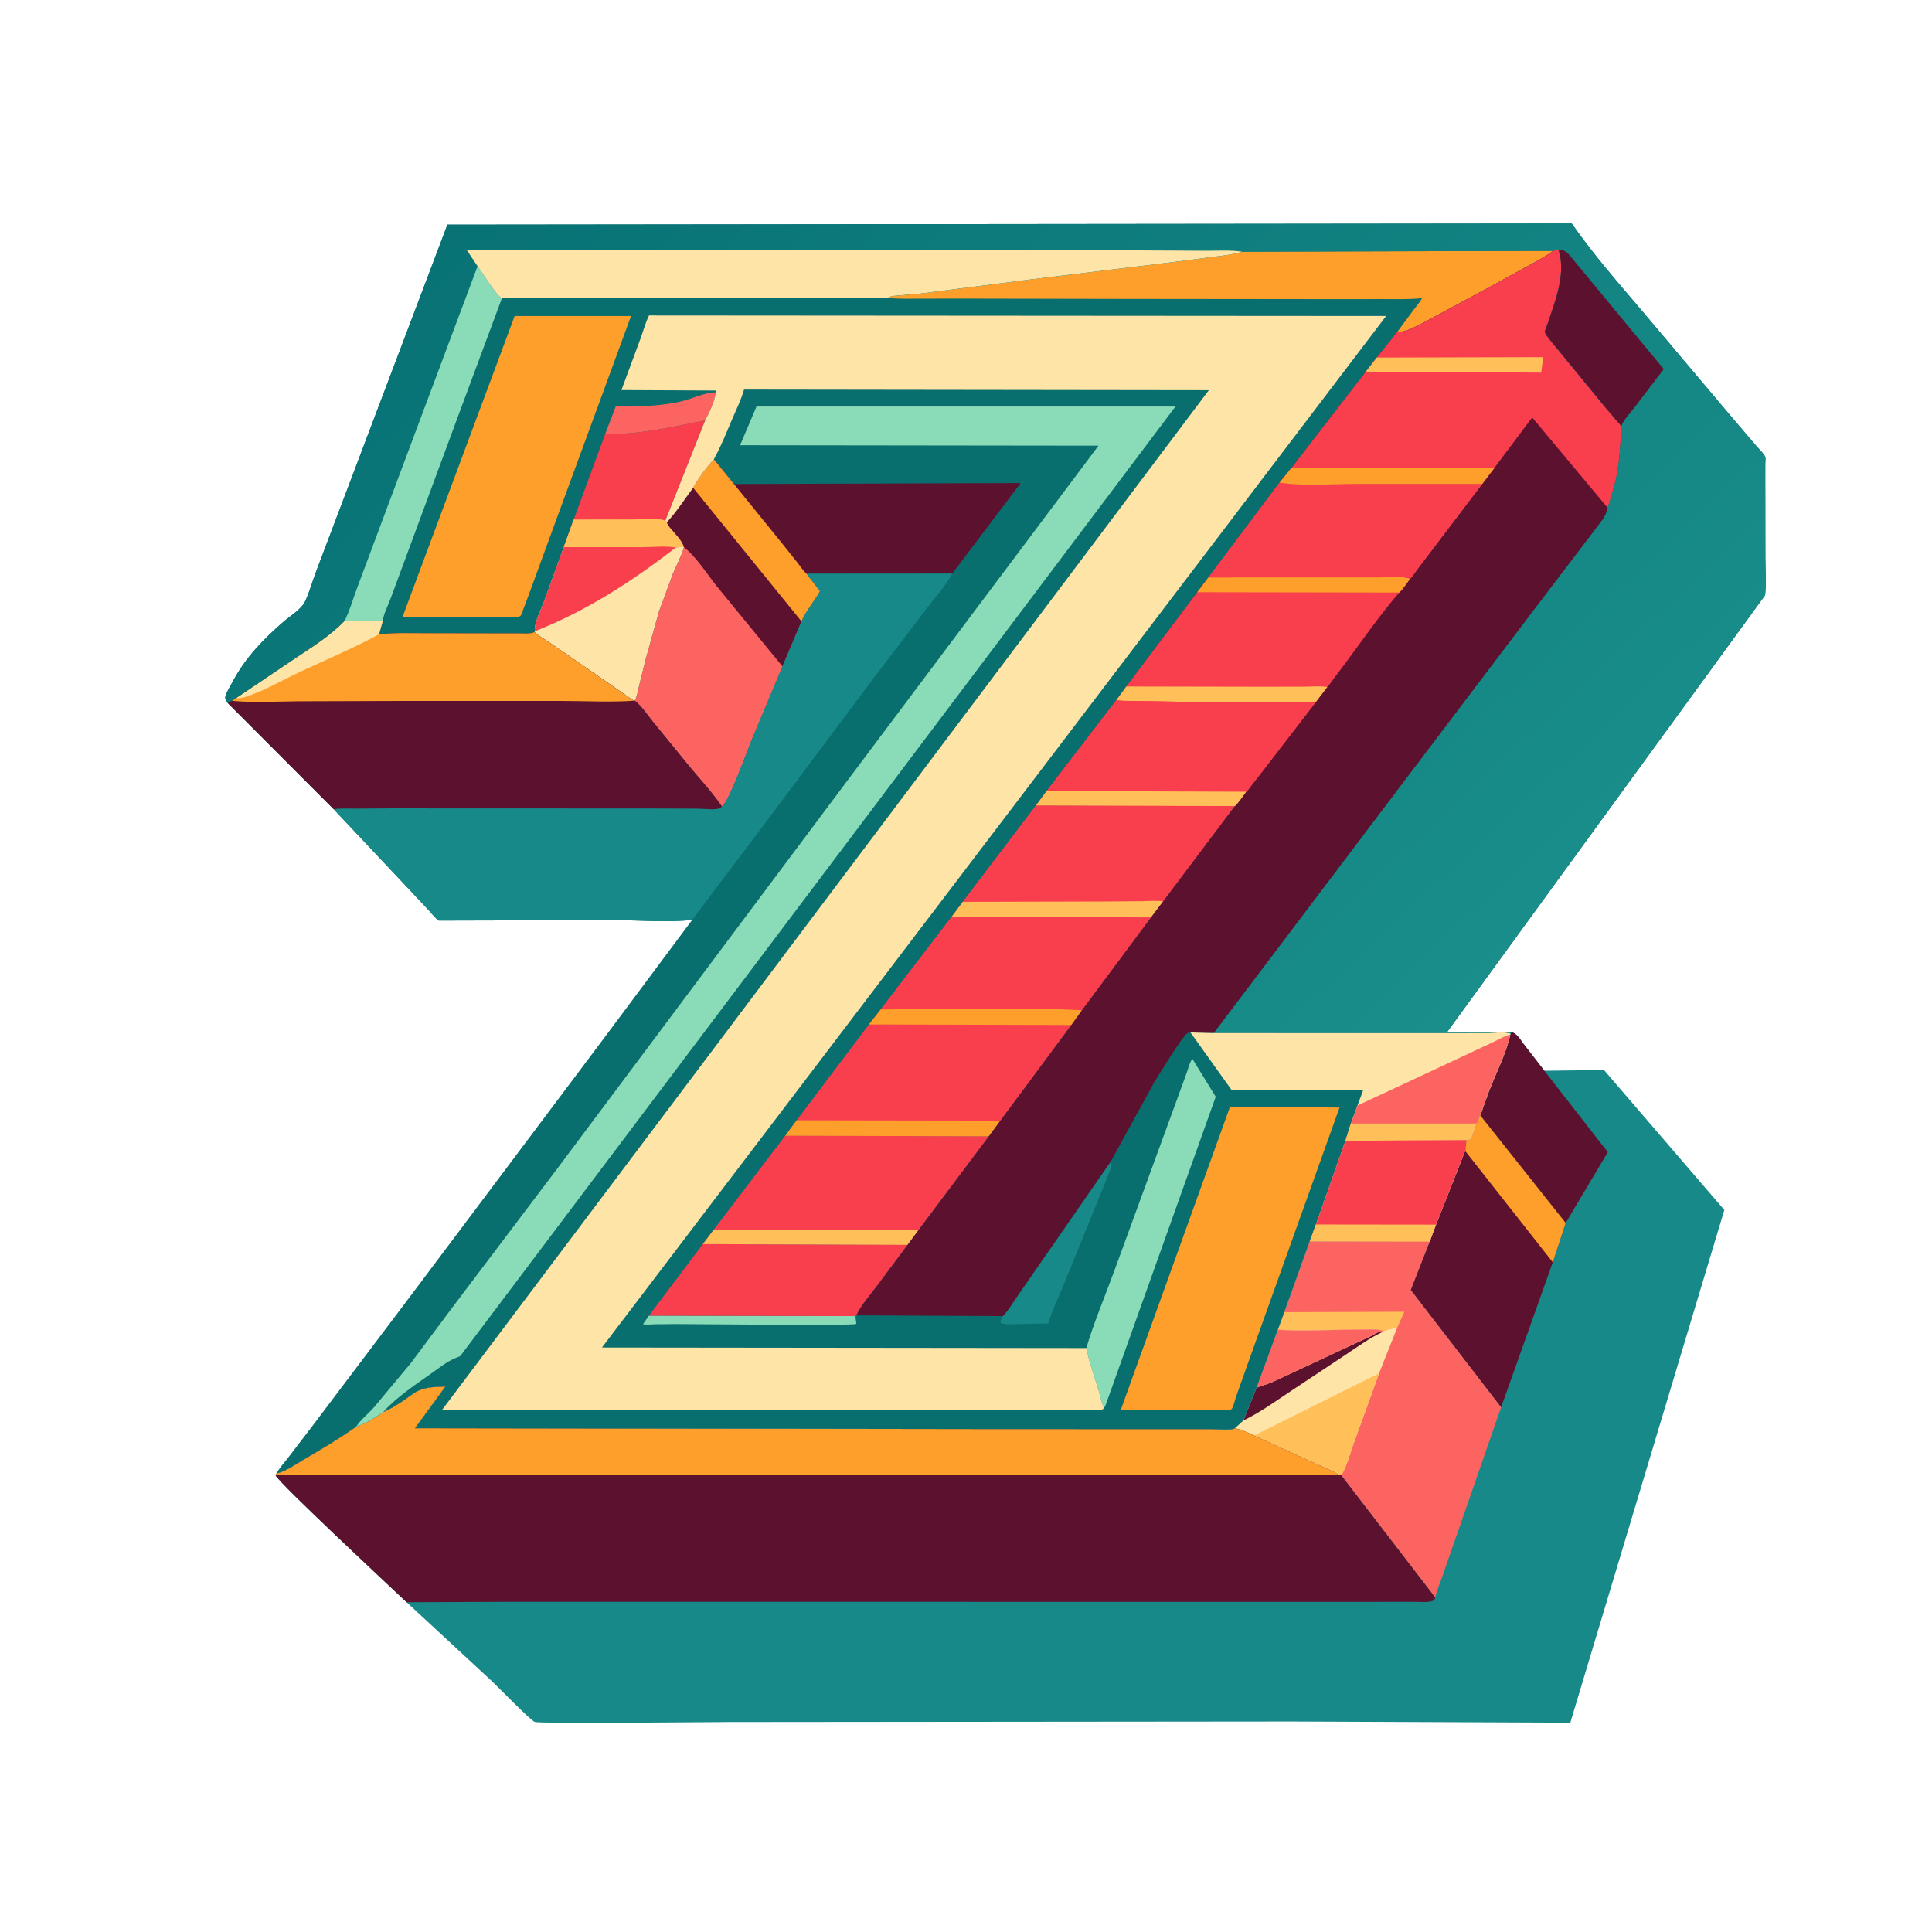 <?xml version="1.0" encoding="utf-8" ?>
<svg xmlns="http://www.w3.org/2000/svg" xmlns:xlink="http://www.w3.org/1999/xlink" width="1024" height="1024">
	<path fill="#178988" d="M800.986 546.988C803.893 547.652 805.651 550.77 807.383 553.098L818.54 567.522L850.126 567.114L913.932 641.304L832.306 913.043L684.763 912.425L385.875 912.706C376.374 912.718 286.043 913.679 283.408 912.66C281.149 911.785 263.941 894.104 260.663 891.013L215.521 849.212C206.443 840.627 147.117 785.36 146.086 781.928L146.5 781.018C151.636 779.819 156.74 776.096 161.27 773.437C170.651 767.929 179.877 762.489 188.756 756.183C194.119 754.519 198.51 751.467 203.136 748.398C207.642 746.491 211.46 743.969 215.471 741.19C218.083 739.38 220.421 737.374 223.5 736.421L224.154 736.207C227.809 735.093 232.271 735.03 236.087 734.889L219.99 756.989L524.713 757.432L615.314 757.459L641.921 757.467C645.375 757.47 649.374 757.962 652.75 757.576C653.332 757.509 653.964 757.322 654.471 757.014L659.062 752.843L666.036 735.526L677.299 704.749L680.701 695.484L694.178 657.981L757.755 658.083L761.122 649.076L776.546 609.994C777.158 608.628 776.984 605.838 777.1 604.274L779.75 603.824L782.579 595.488C783.352 594.06 783.901 592.592 784.468 591.073C785.108 590.339 785.577 588.35 785.921 587.396L789.027 578.75C792.879 568.665 798.122 558.908 800.472 548.311L800.692 547.865L800.986 546.988Z"/>
	<path fill="#5C122E" d="M800.986 546.988C803.893 547.652 805.651 550.77 807.383 553.098L818.54 567.522L852.177 610.653L829.843 648.203L784.468 591.073C785.108 590.339 785.577 588.35 785.921 587.396L789.027 578.75C792.879 568.665 798.122 558.908 800.472 548.311L800.692 547.865L800.986 546.988Z"/>
	<path fill="#5C122E" d="M784.468 591.073L829.843 648.203L823.013 669.04L795.615 745.912L747.699 683.705L757.755 658.083L761.122 649.076L776.546 609.994C777.158 608.628 776.984 605.838 777.1 604.274L779.75 603.824L782.579 595.488C783.352 594.06 783.901 592.592 784.468 591.073Z"/>
	<path fill="#FE9F2B" d="M784.468 591.073L829.843 648.203L823.013 669.04L776.546 609.994C777.158 608.628 776.984 605.838 777.1 604.274L779.75 603.824L782.579 595.488C783.352 594.06 783.901 592.592 784.468 591.073Z"/>
	<path fill="#FC6461" d="M694.178 657.981L757.755 658.083L747.699 683.705L795.615 745.912L770.585 817.943L764.423 835.623C763.147 839.215 761.504 843.004 760.69 846.722L710.924 781.989L709.223 781.663C707.992 780.589 706.961 780.154 705.5 779.481L664.644 760.906C661.227 759.243 658.209 757.858 654.471 757.014L659.062 752.843L666.036 735.526L677.299 704.749L680.701 695.484L694.178 657.981Z"/>
	<path fill="#FFBF59" d="M680.701 695.484L744.342 695.255L740.457 703.954C737.82 703.936 735.793 704.659 733.363 705.542C730.641 704.459 727.72 704.659 724.845 704.65L712.475 704.789C700.89 704.986 688.836 705.685 677.299 704.749L680.701 695.484Z"/>
	<path fill="#FEE4A7" d="M733.363 705.542C735.793 704.659 737.82 703.936 740.457 703.954L730.936 727.899L717.738 764.302C715.667 769.917 713.935 776.92 710.924 781.989L709.223 781.663C707.992 780.589 706.961 780.154 705.5 779.481L664.644 760.906C661.227 759.243 658.209 757.858 654.471 757.014L659.062 752.843L666.036 735.526L677.299 704.749C688.836 705.685 700.89 704.986 712.475 704.789L724.845 704.65C727.72 704.659 730.641 704.459 733.363 705.542Z"/>
	<path fill="#5C122E" d="M666.036 735.526C669.114 734.347 672.24 733.477 675.267 732.129L726 708.465C727.475 707.811 730.203 705.952 731.68 705.75C732.113 705.691 732.55 705.834 732.985 705.877C726.016 709.096 719.879 713.597 713.508 717.833L682.98 738.109C675.25 743.248 667.469 748.877 659.062 752.843L666.036 735.526Z"/>
	<path fill="#FC6461" d="M677.299 704.749C688.836 705.685 700.89 704.986 712.475 704.789L724.845 704.65C727.72 704.659 730.641 704.459 733.363 705.542L732.985 705.877C732.55 705.834 732.113 705.691 731.68 705.75C730.203 705.952 727.475 707.811 726 708.465L675.267 732.129C672.24 733.477 669.114 734.347 666.036 735.526L677.299 704.749Z"/>
	<path fill="#FFBF59" d="M664.644 760.906L730.936 727.899L717.738 764.302C715.667 769.917 713.935 776.92 710.924 781.989L709.223 781.663C707.992 780.589 706.961 780.154 705.5 779.481L664.644 760.906Z"/>
	<path fill="#5C122E" d="M203.136 748.398C207.642 746.491 211.46 743.969 215.471 741.19C218.083 739.38 220.421 737.374 223.5 736.421L224.154 736.207C227.809 735.093 232.271 735.03 236.087 734.889L219.99 756.989L524.713 757.432L615.314 757.459L641.921 757.467C645.375 757.47 649.374 757.962 652.75 757.576C653.332 757.509 653.964 757.322 654.471 757.014C658.209 757.858 661.227 759.243 664.644 760.906L705.5 779.481C706.961 780.154 707.992 780.589 709.223 781.663L710.924 781.989L760.69 846.722C760.441 847.375 760.417 848.075 759.729 848.367C757.017 849.515 752.81 848.995 749.86 848.997L730.992 849.007L668.854 849.018L366.653 848.993L268.633 848.993L215.521 849.212C206.443 840.627 147.117 785.36 146.086 781.928L146.5 781.018C151.636 779.819 156.74 776.096 161.27 773.437C170.651 767.929 179.877 762.489 188.756 756.183C194.119 754.519 198.51 751.467 203.136 748.398Z"/>
	<path fill="#FE9F2B" d="M203.136 748.398C207.642 746.491 211.46 743.969 215.471 741.19C218.083 739.38 220.421 737.374 223.5 736.421L224.154 736.207C227.809 735.093 232.271 735.03 236.087 734.889L219.99 756.989L524.713 757.432L615.314 757.459L641.921 757.467C645.375 757.47 649.374 757.962 652.75 757.576C653.332 757.509 653.964 757.322 654.471 757.014C658.209 757.858 661.227 759.243 664.644 760.906L705.5 779.481C706.961 780.154 707.992 780.589 709.223 781.663L146.086 781.928L146.5 781.018C151.636 779.819 156.74 776.096 161.27 773.437C170.651 767.929 179.877 762.489 188.756 756.183C194.119 754.519 198.51 751.467 203.136 748.398Z"/>
	<path fill="#096E6E" d="M120.642 372.538C119.829 371.261 119.034 370.373 119.565 368.75C120.369 366.291 122.112 363.659 123.323 361.346C129.939 348.71 139.543 338.821 150.23 329.55C153.777 326.473 159.71 322.941 161.71 318.743C164.088 313.751 165.629 307.858 167.641 302.664L185.726 254.918L237.144 119.071L833.058 118.447C844.712 135.228 857.714 149.885 870.869 165.43L914.955 217.67L930.79 236.243C932.096 237.785 934.93 240.409 935.633 242.2C935.899 242.876 935.632 244.758 935.632 245.604L935.629 257.104L935.678 295.401C935.707 301.941 936.289 309.011 935.526 315.494L767.029 546.959L800.986 546.988L800.692 547.865L800.472 548.311C798.122 558.908 792.879 568.665 789.027 578.75L785.921 587.396C785.577 588.35 785.108 590.339 784.468 591.073C783.901 592.592 783.352 594.06 782.579 595.488L779.75 603.824L777.1 604.274C776.984 605.838 777.158 608.628 776.546 609.994L761.122 649.076L757.755 658.083L694.178 657.981L680.701 695.484L677.299 704.749L666.036 735.526L659.062 752.843L654.471 757.014C653.964 757.322 653.332 757.509 652.75 757.576C649.374 757.962 645.375 757.47 641.921 757.467L615.314 757.459L524.713 757.432L219.99 756.989L236.087 734.889C232.271 735.03 227.809 735.093 224.154 736.207L223.5 736.421C220.421 737.374 218.083 739.38 215.471 741.19C211.46 743.969 207.642 746.491 203.136 748.398C198.51 751.467 194.119 754.519 188.756 756.183C179.877 762.489 170.651 767.929 161.27 773.437C156.74 776.096 151.636 779.819 146.5 781.018C147.993 778.143 150.525 775.466 152.496 772.886L165.634 755.744L215.549 689.587L319.919 550.519L366.884 487.547C353.435 489.045 339.103 487.688 325.546 487.678L232.559 487.925C230.536 486.47 228.79 484.144 227.09 482.308L218.2 472.83L176.824 428.863L120.642 372.538Z"/>
	<path fill="#8ADBB7" d="M343.952 697.33L453.452 697.558C453.499 698.648 453.532 699.693 453.761 700.762L453.926 701.5L453.594 701.749C451.808 702.709 367.919 701.793 359.468 701.778L347.395 701.878C345.344 701.924 342.777 702.274 340.786 701.828L343.952 697.33Z"/>
	<path fill="#FC6461" d="M320.77 230.056L326.321 215.492C337.737 215.58 349.041 215.334 360.25 212.946C366.447 211.626 373.158 207.987 379.433 207.948C378.781 212.721 375.987 218.593 373.745 222.874C356.259 226.226 338.736 230.522 320.77 230.056Z"/>
	<path fill="#178988" d="M588.759 615.575C589.501 618.012 588.286 620.382 587.4 622.71L582.032 635.969L563.852 680.764C561.119 687.498 557.624 694.542 555.595 701.477L540.854 701.75C537.454 701.82 533.937 702.228 530.626 701.351L530.116 700.5L531.561 697.556C534.277 694.755 536.379 691.162 538.583 687.95L549.301 672.489L588.759 615.575Z"/>
	<path fill="#F93F4E" d="M320.77 230.056C338.736 230.522 356.259 226.226 373.745 222.874L352.632 276.015C347.933 274.177 340.517 275.307 335.445 275.328L304.063 275.388L320.77 230.056Z"/>
	<path fill="#8ADBB7" d="M575.773 714.502C579.819 700.769 585.651 687.144 590.562 673.674L620.315 592.36L629.005 568.54C629.714 566.644 630.672 562.602 632.008 561.217L644.359 581.301L586.05 744.601C585.801 745.327 585.657 745.604 585.066 746.073C583.789 743.533 583.287 740.176 582.446 737.432C580.134 729.89 577.388 722.222 575.773 714.502Z"/>
	<path fill="#F93F4E" d="M372.538 659.391L481.059 659.79L464.692 681.748C461.045 686.6 456.459 691.671 453.893 697.176L453.452 697.558L343.952 697.33L372.538 659.391Z"/>
	<path fill="#FEE4A7" d="M304.063 275.388L335.445 275.328C340.517 275.307 347.933 274.177 352.632 276.015L353.53 276.674C353.736 278.313 354.892 279.333 355.9 280.549C358.039 283.129 361.76 286.738 362.514 290.016C361.189 294.826 358.599 299.494 356.66 304.095L349.182 324.412L342.005 350.258L338.548 364.315C337.994 366.536 337.625 369.427 336.449 371.365L335.885 371.42L299.651 346.335L290.122 339.855C287.816 338.325 285.328 337.005 283.405 334.991L283.432 334.592C283.113 330.045 286.606 323.509 288.204 319.176L298.803 289.982L304.063 275.388Z"/>
	<path fill="#F93F4E" d="M304.063 275.388L335.445 275.328C340.517 275.307 347.933 274.177 352.632 276.015L353.53 276.674C353.736 278.313 354.892 279.333 355.9 280.549C358.039 283.129 361.76 286.738 362.514 290.016C361.101 290.024 359.449 289.869 358.102 290.26C335.098 308.085 310.601 323.942 283.432 334.592C283.113 330.045 286.606 323.509 288.204 319.176L298.803 289.982L304.063 275.388Z"/>
	<path fill="#FFBF59" d="M304.063 275.388L335.445 275.328C340.517 275.307 347.933 274.177 352.632 276.015L353.53 276.674C353.736 278.313 354.892 279.333 355.9 280.549C358.039 283.129 361.76 286.738 362.514 290.016C361.101 290.024 359.449 289.869 358.102 290.26C353.014 289.188 345.922 290.014 340.636 290.012L298.803 289.982L304.063 275.388Z"/>
	<path fill="#5C122E" d="M388.966 256.545L540.99 256.027L504.702 304.033L427.486 304.089C425.694 302.583 424.292 300.338 422.839 298.49L414.937 288.579L388.966 256.545Z"/>
	<path fill="#FE9F2B" d="M658.31 133.41L823.175 132.944C819.088 136.111 814.601 138.363 810.083 140.841L792.5 150.511L754.5 171.028C750.674 172.878 744.802 176.3 740.556 175.97L749.195 164.298C750.696 162.306 752.582 160.22 753.732 158.025C746.747 158.761 739.66 158.518 732.641 158.526L700.712 158.538L597.966 158.43L512.47 158.267L487.746 158.291C482.013 158.3 476.224 158.535 470.523 157.841C472.369 156.688 475.021 156.704 477.138 156.538L488.5 155.498L546.25 148.098L623.555 138.673L643.977 136.013C648.825 135.395 653.639 134.919 658.31 133.41Z"/>
	<path fill="#F93F4E" d="M416.176 601.959L524.109 602.261L487.048 651.702L481.059 659.79L372.538 659.391L378.359 651.715L416.176 601.959Z"/>
	<path fill="#FFBF59" d="M372.538 659.391L378.359 651.715L487.048 651.702L481.059 659.79L372.538 659.391Z"/>
	<path fill="#FE9F2B" d="M651.933 586.617L709.983 587.012L664.039 715.307L655.108 740.35C654.575 741.853 653.718 745.812 652.848 746.75C652.569 747.051 652.116 747.123 651.75 747.31L593.967 747.503L651.933 586.617Z"/>
	<path fill="#FC6461" d="M378.35 243.445L388.966 256.545L414.937 288.579L422.839 298.49C424.292 300.338 425.694 302.583 427.486 304.089L434.653 313.298C431.534 318.891 427.429 323.386 424.803 329.342L414.727 353.214L398.639 391.642C395.806 398.426 386.57 424.476 382.645 427.475C377.324 419.605 370.289 412.238 364.278 404.836L346.009 382.43C343.063 378.822 340.083 374.254 336.449 371.365C337.625 369.427 337.994 366.536 338.548 364.315L342.005 350.258L349.182 324.412L356.66 304.095C358.599 299.494 361.189 294.826 362.514 290.016C361.76 286.738 358.039 283.129 355.9 280.549C354.892 279.333 353.736 278.313 353.53 276.674C358.562 271.32 362.891 264.422 367.364 258.526C370.27 253.428 374.325 247.699 378.35 243.445Z"/>
	<path fill="#5C122E" d="M378.35 243.445L388.966 256.545L414.937 288.579L422.839 298.49C424.292 300.338 425.694 302.583 427.486 304.089L434.653 313.298C431.534 318.891 427.429 323.386 424.803 329.342L414.727 353.214L380.25 311.132C374.736 304.315 369.373 295.463 362.514 290.016C361.76 286.738 358.039 283.129 355.9 280.549C354.892 279.333 353.736 278.313 353.53 276.674C358.562 271.32 362.891 264.422 367.364 258.526C370.27 253.428 374.325 247.699 378.35 243.445Z"/>
	<path fill="#FE9F2B" d="M378.35 243.445L388.966 256.545L414.937 288.579L422.839 298.49C424.292 300.338 425.694 302.583 427.486 304.089L434.653 313.298C431.534 318.891 427.429 323.386 424.803 329.342L367.364 258.526C370.27 253.428 374.325 247.699 378.35 243.445Z"/>
	<path fill="#FEE4A7" d="M630.97 547.205L643.446 547.446L757.848 547.485L788.554 547.444C791.621 547.439 797.966 546.635 800.692 547.865L800.472 548.311C798.122 558.908 792.879 568.665 789.027 578.75L785.921 587.396C785.577 588.35 785.108 590.339 784.468 591.073C783.901 592.592 783.352 594.06 782.579 595.488L779.75 603.824L777.1 604.274C776.984 605.838 777.158 608.628 776.546 609.994L761.122 649.076L757.755 658.083L694.178 657.981L697.492 648.997L713.104 604.659L715.998 595.486L719.521 585.907L722.589 577.539L652.855 577.832L630.97 547.205Z"/>
	<path fill="#FC6461" d="M719.521 585.907L743.478 574.777L779.573 557.882L792.108 551.99C794.852 550.684 797.524 549.1 800.472 548.311C798.122 558.908 792.879 568.665 789.027 578.75L785.921 587.396C785.577 588.35 785.108 590.339 784.468 591.073C783.901 592.592 783.352 594.06 782.579 595.488L779.75 603.824L777.1 604.274L713.104 604.659L715.998 595.486L719.521 585.907Z"/>
	<path fill="#FFBF59" d="M715.998 595.486L782.579 595.488L779.75 603.824L777.1 604.274L713.104 604.659L715.998 595.486Z"/>
	<path fill="#F93F4E" d="M777.1 604.274C776.984 605.838 777.158 608.628 776.546 609.994L761.122 649.076L757.755 658.083L694.178 657.981L697.492 648.997L713.104 604.659L777.1 604.274Z"/>
	<path fill="#FFBF59" d="M697.492 648.997L761.122 649.076L757.755 658.083L694.178 657.981L697.492 648.997Z"/>
	<path fill="#FE9F2B" d="M272.779 167.487L334.469 167.492L293.332 279.526L279.912 316.177L277.014 323.866C276.766 324.477 276.402 325.834 276.013 326.25C275.679 326.609 275.171 326.754 274.75 327.005L213.357 326.998L272.779 167.487Z"/>
	<path fill="#8ADBB7" d="M188.756 756.183C191.263 752.394 194.992 749.493 198.024 746.126L217.637 722.624L240.747 691.663L294.721 620.231L451.74 410.248L582.23 236.218L392.264 235.985L400.951 215.482L623.014 215.483L243.935 718.774L241.75 719.653C236.897 721.612 232.852 724.966 228.604 727.961C220.278 733.829 210.344 740.431 203.492 747.996L203.136 748.398C198.51 751.467 194.119 754.519 188.756 756.183Z"/>
	<path fill="#178988" d="M427.486 304.089L504.702 304.033C501.036 310.804 495.46 316.899 490.772 323.017L463.384 358.948L403.498 439L366.884 487.547C353.435 489.045 339.103 487.688 325.546 487.678L232.559 487.925C230.536 486.47 228.79 484.144 227.09 482.308L218.2 472.83L176.824 428.863C180.566 428.347 184.464 428.567 188.241 428.555L207.296 428.448L345.062 428.499L370.035 428.578C372.969 428.615 378.662 429.384 381.25 428.435C381.78 428.241 382.18 427.795 382.645 427.475C386.57 424.476 395.806 398.426 398.639 391.642L414.727 353.214L424.803 329.342C427.429 323.386 431.534 318.891 434.653 313.298L427.486 304.089Z"/>
	<path fill="#5C122E" d="M182.69 328.996L202.868 329.055L200.892 336.173C209.47 335.283 217.916 335.585 226.516 335.618L261.772 335.671L275.406 335.681C277.972 335.674 281.046 336.056 283.405 334.991C285.328 337.005 287.816 338.325 290.122 339.855L299.651 346.335L335.885 371.42L336.449 371.365C340.083 374.254 343.063 378.822 346.009 382.43L364.278 404.836C370.289 412.238 377.324 419.605 382.645 427.475C382.18 427.795 381.78 428.241 381.25 428.435C378.662 429.384 372.969 428.615 370.035 428.578L345.062 428.499L207.296 428.448L188.241 428.555C184.464 428.567 180.566 428.347 176.824 428.863L120.642 372.538L122.849 371.423L125.028 370.105L156.727 348.754C165.738 342.755 175.2 336.894 182.69 328.996Z"/>
	<path fill="#FE9F2B" d="M182.69 328.996L202.868 329.055L200.892 336.173C209.47 335.283 217.916 335.585 226.516 335.618L261.772 335.671L275.406 335.681C277.972 335.674 281.046 336.056 283.405 334.991C285.328 337.005 287.816 338.325 290.122 339.855L299.651 346.335L335.885 371.42C322.83 372.26 309.218 371.496 296.088 371.495L214.868 371.499L158.069 371.681C146.411 371.771 134.457 372.57 122.849 371.423L125.028 370.105L156.727 348.754C165.738 342.755 175.2 336.894 182.69 328.996Z"/>
	<path fill="#FEE4A7" d="M182.69 328.996L202.868 329.055L200.892 336.173C187.172 343.675 172.785 349.641 158.646 356.28C149.472 360.587 139.836 366.221 130.244 369.334C128.45 369.916 126.911 370.153 125.028 370.105L156.727 348.754C165.738 342.755 175.2 336.894 182.69 328.996Z"/>
	<path fill="#F93F4E" d="M549.102 426.923L654.488 427.232L616.516 477.729L610.077 486.239L573.399 535.526L567.862 543.264L530.255 593.942L524.109 602.261L416.176 601.959L422.274 593.764L460.578 542.974L466.827 534.981L504.445 485.88L510.333 477.983L549.102 426.923Z"/>
	<path fill="#FE9F2B" d="M466.827 534.981C477.984 534.981 571.162 534.167 573.399 535.526L567.862 543.264L460.578 542.974L466.827 534.981Z"/>
	<path fill="#FE9F2B" d="M422.274 593.764L530.255 593.942L524.109 602.261L416.176 601.959L422.274 593.764Z"/>
	<path fill="#F93F4E" d="M466.827 534.981L504.445 485.88L610.077 486.239L573.399 535.526C571.162 534.167 477.984 534.981 466.827 534.981Z"/>
	<path fill="#F93F4E" d="M549.102 426.923L654.488 427.232L616.516 477.729L610.077 486.239L504.445 485.88L510.333 477.983L549.102 426.923Z"/>
	<path fill="#FFBF59" d="M510.333 477.983L585.868 477.795L605.578 477.653C609.145 477.595 613 477.196 616.516 477.729L610.077 486.239L504.445 485.88L510.333 477.983Z"/>
	<path fill="#FEE4A7" d="M379.433 207.948L379.5 206.994L329.372 206.754L339.61 179.104C341.057 175.155 342.102 170.969 343.997 167.21L734.694 167.487L319.036 714.217L575.773 714.502C577.388 722.222 580.134 729.89 582.446 737.432C583.287 740.176 583.789 743.533 585.066 746.073L584.652 746.894C582.398 747.885 577.633 747.296 575.041 747.298L549.692 747.293L439.344 747.102L234.321 747.257L640.721 206.815L394.346 206.49C392.859 211.76 390.215 217.131 388.058 222.181C385.001 229.336 382.138 236.644 378.35 243.445C374.325 247.699 370.27 253.428 367.364 258.526C362.891 264.422 358.562 271.32 353.53 276.674L352.632 276.015L373.745 222.874C375.987 218.593 378.781 212.721 379.433 207.948Z"/>
	<path fill="#5C122E" d="M823.175 132.944L826.041 132.267L826.232 132.855C830.069 145.475 824.136 159.974 820.183 171.867C819.906 172.701 818.713 175.276 818.804 175.907C819.045 177.587 823.109 182.039 824.298 183.561L850.561 215.589L856.727 222.824C857.702 223.961 858.948 224.914 859.265 226.384C858.958 234.899 858.493 243.356 856.899 251.75C855.778 257.654 853.885 263.431 852.109 269.164C851.66 271.636 850.706 273.627 849.262 275.67L813.102 323.174L743.669 414.882L676.824 503.331L643.446 547.446L630.97 547.205C630.48 547.315 629.949 547.311 629.5 547.536C626.777 548.897 614.378 569.462 611.868 573.441L588.759 615.575L549.301 672.489L538.583 687.95C536.379 691.162 534.277 694.755 531.561 697.556L453.893 697.176C456.459 691.671 461.045 686.6 464.692 681.748L481.059 659.79L487.048 651.702L524.109 602.261L530.255 593.942L567.862 543.264L573.399 535.526L610.077 486.239L616.516 477.729L654.488 427.232L549.102 426.923L554.739 419.247L591.642 371.166L596.952 363.863L634.574 313.884L640.504 306.015L678.161 255.833L684.573 247.935L723.995 196.888L729.713 189.522L740.556 175.97C744.802 176.3 750.674 172.878 754.5 171.028L792.5 150.511L810.083 140.841C814.601 138.363 819.088 136.111 823.175 132.944Z"/>
	<path fill="#F93F4E" d="M640.504 306.015L713.249 306.001L734.478 305.983C738.485 305.975 743.648 305.301 747.401 306.717C745.594 309.141 743.798 311.968 741.639 314.062C730.985 326.309 721.576 340.152 711.829 353.158L705.6 361.435C705.056 362.154 704.214 363.631 703.481 364.126L697.428 372.052L669.438 408.409L662.885 416.803C662.315 417.507 661.26 419.204 660.493 419.622C658.616 422.09 656.733 425.128 654.488 427.232L549.102 426.923L554.739 419.247L591.642 371.166L596.952 363.863L634.574 313.884L640.504 306.015Z"/>
	<path fill="#FFBF59" d="M596.952 363.863L667.412 363.994L690.89 363.971C695.076 363.944 699.331 363.48 703.481 364.126L697.428 372.052L629.46 372.019L605.75 371.558C600.962 371.483 596.441 371.681 591.642 371.166L596.952 363.863Z"/>
	<path fill="#FE9F2B" d="M640.504 306.015L713.249 306.001L734.478 305.983C738.485 305.975 743.648 305.301 747.401 306.717C745.594 309.141 743.798 311.968 741.639 314.062L634.574 313.884L640.504 306.015Z"/>
	<path fill="#F93F4E" d="M591.642 371.166C596.441 371.681 600.962 371.483 605.75 371.558L629.46 372.019L697.428 372.052L669.438 408.409L662.885 416.803C662.315 417.507 661.26 419.204 660.493 419.622C658.616 422.09 656.733 425.128 654.488 427.232L549.102 426.923L554.739 419.247L591.642 371.166Z"/>
	<path fill="#FFBF59" d="M554.739 419.247L660.493 419.622C658.616 422.09 656.733 425.128 654.488 427.232L549.102 426.923L554.739 419.247Z"/>
	<path fill="#F93F4E" d="M823.175 132.944L826.041 132.267L826.232 132.855C830.069 145.475 824.136 159.974 820.183 171.867C819.906 172.701 818.713 175.276 818.804 175.907C819.045 177.587 823.109 182.039 824.298 183.561L850.561 215.589L856.727 222.824C857.702 223.961 858.948 224.914 859.265 226.384C858.958 234.899 858.493 243.356 856.899 251.75C855.778 257.654 853.885 263.431 852.109 269.164L812.09 221.262L791.936 248.152L785.578 256.502L758.075 292.71L751.115 301.883C749.989 303.371 748.757 305.473 747.401 306.717C743.648 305.301 738.485 305.975 734.478 305.983L713.249 306.001L640.504 306.015L678.161 255.833L684.573 247.935L723.995 196.888L729.713 189.522L740.556 175.97C744.802 176.3 750.674 172.878 754.5 171.028L792.5 150.511L810.083 140.841C814.601 138.363 819.088 136.111 823.175 132.944Z"/>
	<path fill="#FFBF59" d="M729.713 189.522L817.964 189.306L816.853 197.505L751.908 197.033L733.34 197.043C730.367 197.051 726.874 197.485 723.995 196.888L729.713 189.522Z"/>
	<path fill="#F93F4E" d="M684.573 247.935L752.961 247.926L778.544 247.991C782.932 248.006 787.595 247.683 791.936 248.152L785.578 256.502L758.075 292.71L751.115 301.883C749.989 303.371 748.757 305.473 747.401 306.717C743.648 305.301 738.485 305.975 734.478 305.983L713.249 306.001L640.504 306.015L678.161 255.833L684.573 247.935Z"/>
	<path fill="#FE9F2B" d="M684.573 247.935L752.961 247.926L778.544 247.991C782.932 248.006 787.595 247.683 791.936 248.152L785.578 256.502L718.25 256.502C705.052 256.555 691.236 257.731 678.161 255.833L684.573 247.935Z"/>
	<defs>
		<linearGradient id="gradient_0" gradientUnits="userSpaceOnUse" x1="302.57" y1="59.119" x2="761.79" y2="549.939">
			<stop offset="0" stop-color="#087275"/>
			<stop offset="1" stop-color="#198E8A"/>
		</linearGradient>
	</defs>
	<path fill="url(#gradient_0)" d="M120.642 372.538C119.829 371.261 119.034 370.373 119.565 368.75C120.369 366.291 122.112 363.659 123.323 361.346C129.939 348.71 139.543 338.821 150.23 329.55C153.777 326.473 159.71 322.941 161.71 318.743C164.088 313.751 165.629 307.858 167.641 302.664L185.726 254.918L237.144 119.071L833.058 118.447C844.712 135.228 857.714 149.885 870.869 165.43L914.955 217.67L930.79 236.243C932.096 237.785 934.93 240.409 935.633 242.2C935.899 242.876 935.632 244.758 935.632 245.604L935.629 257.104L935.678 295.401C935.707 301.941 936.289 309.011 935.526 315.494L767.029 546.959L800.986 546.988L800.692 547.865C797.966 546.635 791.621 547.439 788.554 547.444L757.848 547.485L643.446 547.446L676.824 503.331L743.669 414.882L813.102 323.174L849.262 275.67C850.706 273.627 851.66 271.636 852.109 269.164C853.885 263.431 855.778 257.654 856.899 251.75C858.493 243.356 858.958 234.899 859.265 226.384C858.948 224.914 857.702 223.961 856.727 222.824L850.561 215.589L824.298 183.561C823.109 182.039 819.045 177.587 818.804 175.907C818.713 175.276 819.906 172.701 820.183 171.867C824.136 159.974 830.069 145.475 826.232 132.855L826.041 132.267L823.175 132.944L658.31 133.41C653.639 134.919 648.825 135.395 643.977 136.013L623.555 138.673L546.25 148.098L488.5 155.498L477.138 156.538C475.021 156.704 472.369 156.688 470.523 157.841L266.012 158.087L244.744 215.299L218.75 285.524L207.125 316.993C205.803 320.592 203.336 325.285 202.868 329.055L182.69 328.996C175.2 336.894 165.738 342.755 156.727 348.754L125.028 370.105L122.849 371.423L120.642 372.538Z"/>
	<path fill="#5C122E" d="M826.041 132.267C829.729 132.588 830.768 133.917 833.035 136.629L881.825 195.651L866.094 216.257C864.265 218.639 859.619 223.571 859.265 226.384C858.948 224.914 857.702 223.961 856.727 222.824L850.561 215.589L824.298 183.561C823.109 182.039 819.045 177.587 818.804 175.907C818.713 175.276 819.906 172.701 820.183 171.867C824.136 159.974 830.069 145.475 826.232 132.855L826.041 132.267Z"/>
	<path fill="#8ADBB7" d="M253.123 141.092C255.744 144.494 263.11 156.747 266.012 158.087L244.744 215.299L218.75 285.524L207.125 316.993C205.803 320.592 203.336 325.285 202.868 329.055L182.69 328.996C185.387 323.57 187.181 317.227 189.317 311.52L203.673 273.114L253.123 141.092Z"/>
	<path fill="#FEE4A7" d="M253.123 141.092L247.497 132.668C255.795 131.973 264.655 132.517 273.022 132.512L322.599 132.5L481.98 132.496L605.441 132.722L639.157 132.893C645.4 132.93 652.166 132.449 658.31 133.41C653.639 134.919 648.825 135.395 643.977 136.013L623.555 138.673L546.25 148.098L488.5 155.498L477.138 156.538C475.021 156.704 472.369 156.688 470.523 157.841L266.012 158.087C263.11 156.747 255.744 144.494 253.123 141.092Z"/>
</svg>
